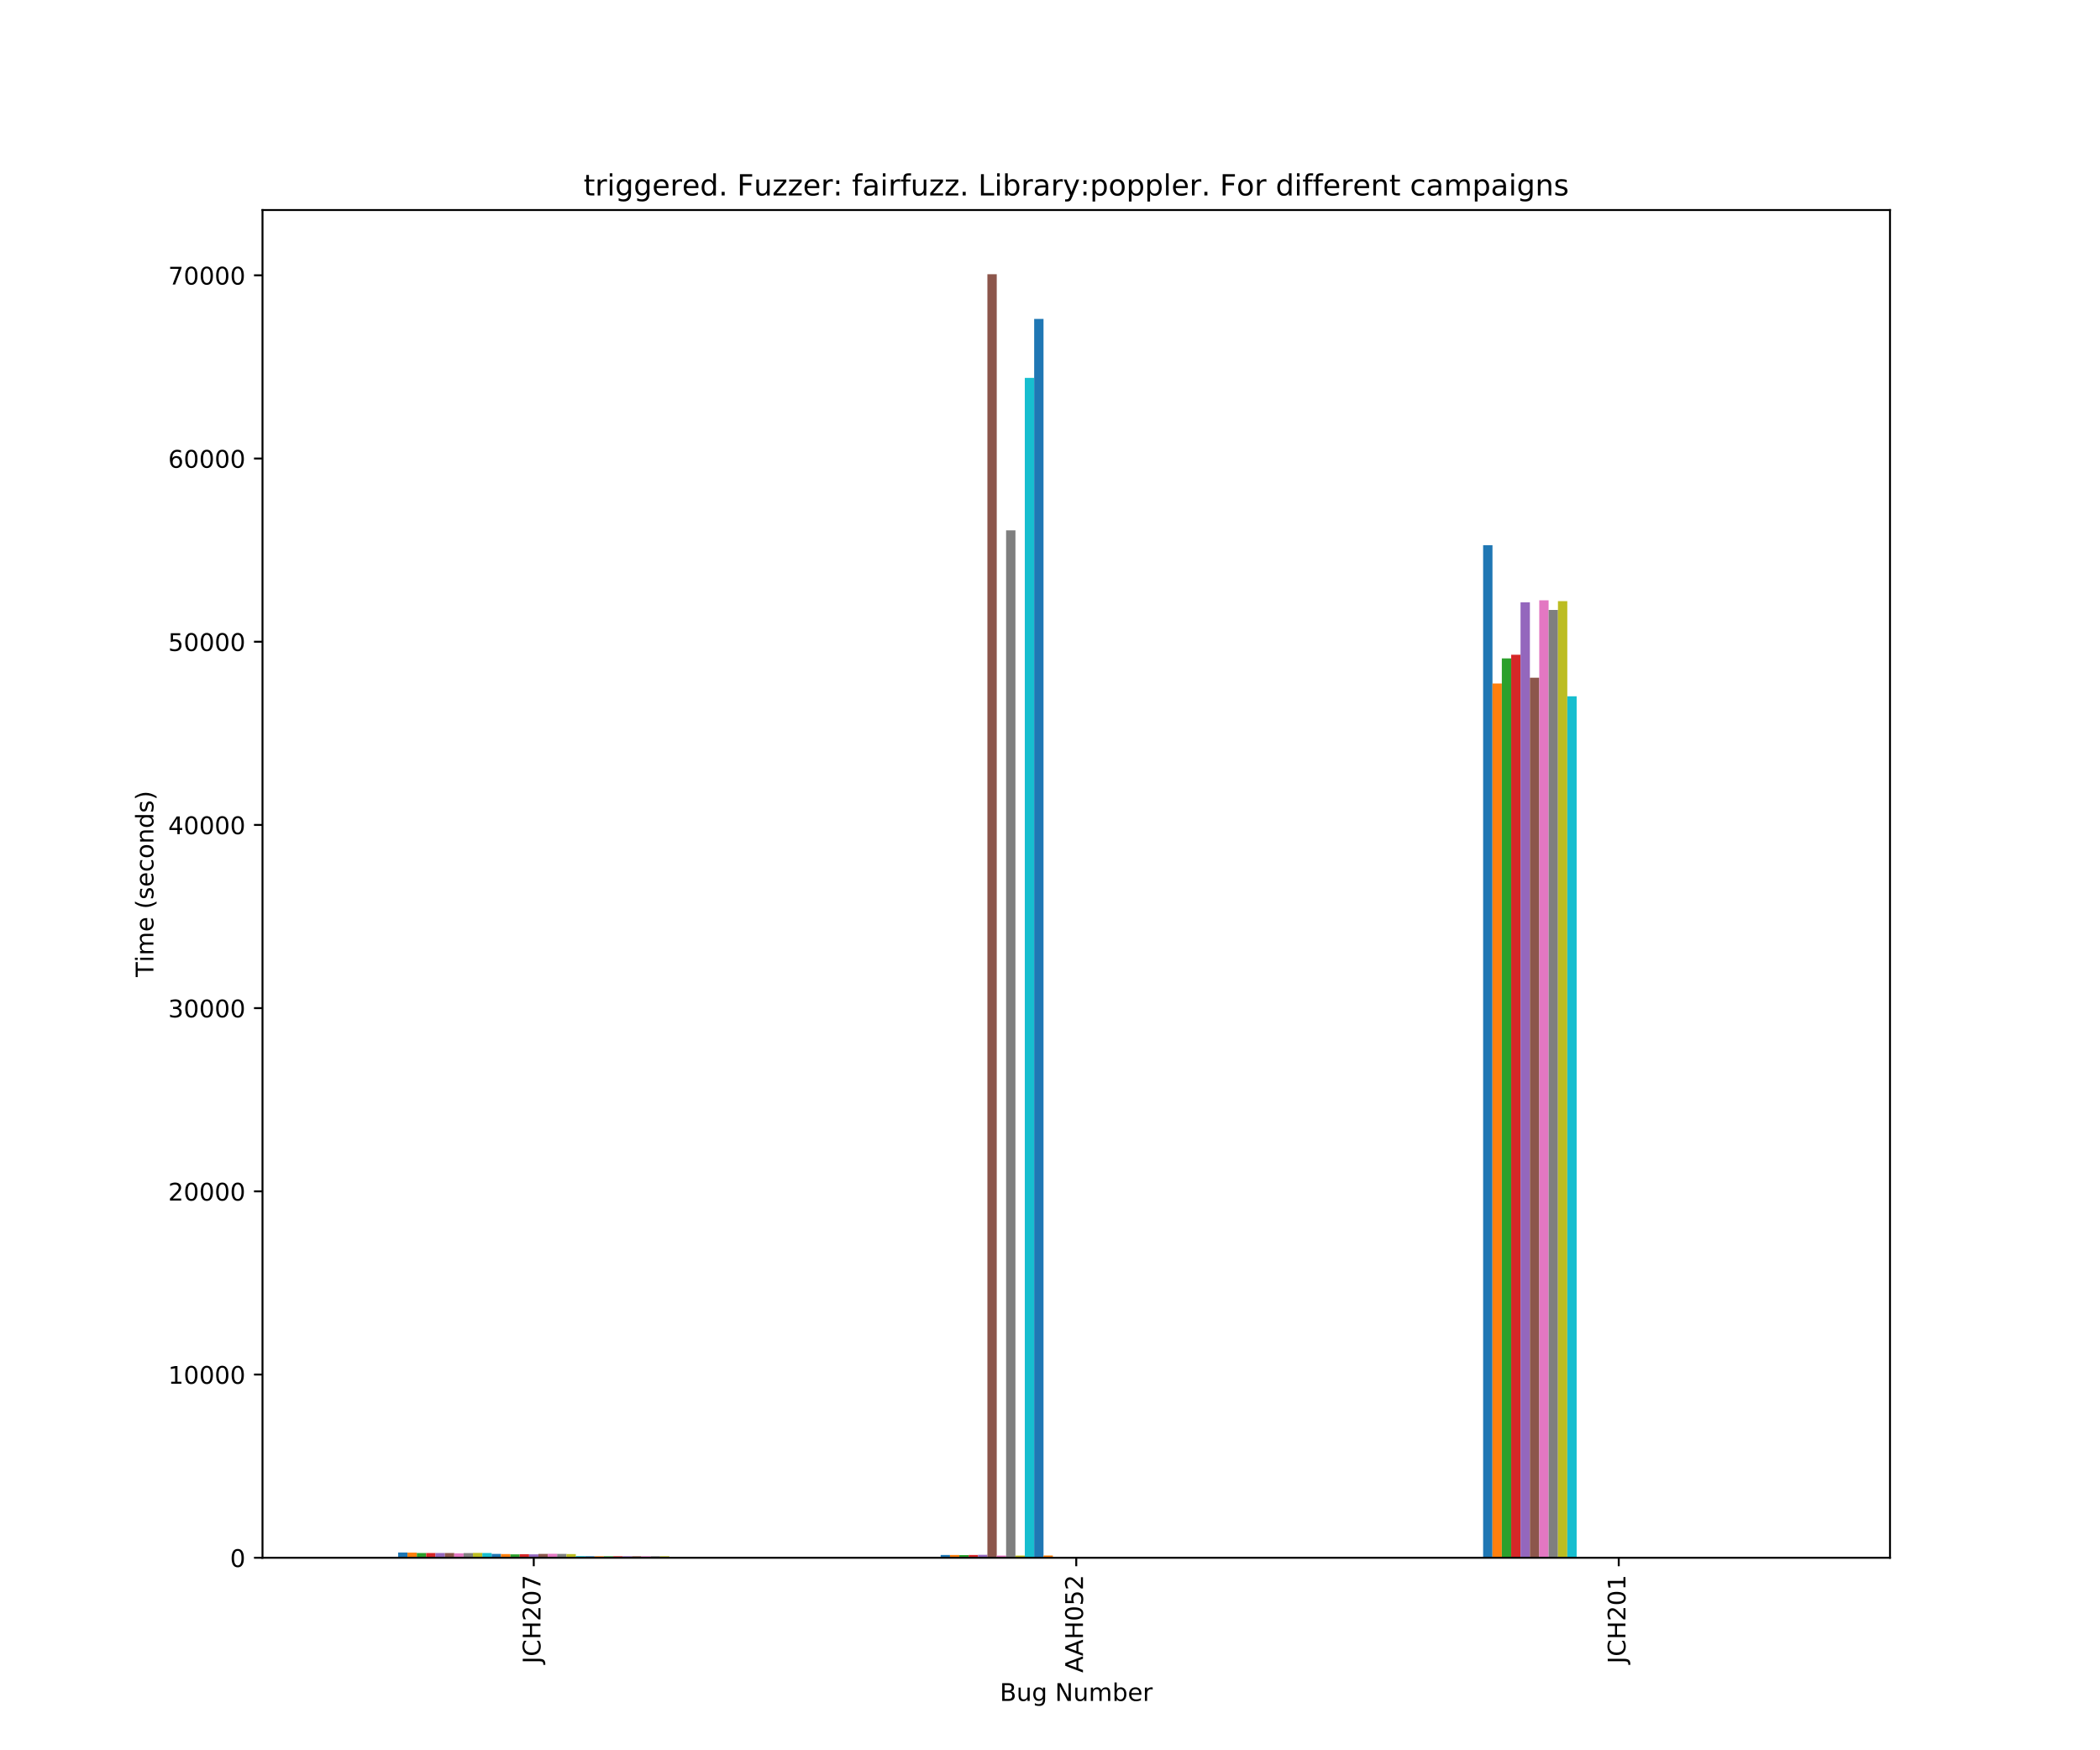 <?xml version="1.0" encoding="utf-8" standalone="no"?>
<!DOCTYPE svg PUBLIC "-//W3C//DTD SVG 1.1//EN"
  "http://www.w3.org/Graphics/SVG/1.1/DTD/svg11.dtd">
<!-- Created with matplotlib (https://matplotlib.org/) -->
<svg height="720pt" version="1.1" viewBox="0 0 864 720" width="864pt" xmlns="http://www.w3.org/2000/svg" xmlns:xlink="http://www.w3.org/1999/xlink">
 <defs>
  <style type="text/css">
*{stroke-linecap:butt;stroke-linejoin:round;}
  </style>
 </defs>
 <g id="figure_1">
  <g id="patch_1">
   <path d="M 0 720 
L 864 720 
L 864 0 
L 0 0 
z
" style="fill:#ffffff;"/>
  </g>
  <g id="axes_1">
   <g id="patch_2">
    <path d="M 108 640.8 
L 777.6 640.8 
L 777.6 86.4 
L 108 86.4 
z
" style="fill:#ffffff;"/>
   </g>
   <g id="patch_3">
    <path clip-path="url(#p540e328b93)" d="M 163.8 640.8 
L 167.648 640.8 
L 167.648 638.652 
L 163.8 638.652 
z
" style="fill:#1f77b4;"/>
   </g>
   <g id="patch_4">
    <path clip-path="url(#p540e328b93)" d="M 387 640.8 
L 390.848 640.8 
L 390.848 639.67 
L 387 639.67 
z
" style="fill:#1f77b4;"/>
   </g>
   <g id="patch_5">
    <path clip-path="url(#p540e328b93)" d="M 610.2 640.8 
L 614.048 640.8 
L 614.048 224.263 
L 610.2 224.263 
z
" style="fill:#1f77b4;"/>
   </g>
   <g id="patch_6">
    <path clip-path="url(#p540e328b93)" d="M 167.648 640.8 
L 171.497 640.8 
L 171.497 638.69 
L 167.648 638.69 
z
" style="fill:#ff7f0e;"/>
   </g>
   <g id="patch_7">
    <path clip-path="url(#p540e328b93)" d="M 390.848 640.8 
L 394.697 640.8 
L 394.697 639.67 
L 390.848 639.67 
z
" style="fill:#ff7f0e;"/>
   </g>
   <g id="patch_8">
    <path clip-path="url(#p540e328b93)" d="M 614.048 640.8 
L 617.897 640.8 
L 617.897 281.163 
L 614.048 281.163 
z
" style="fill:#ff7f0e;"/>
   </g>
   <g id="patch_9">
    <path clip-path="url(#p540e328b93)" d="M 171.497 640.8 
L 175.345 640.8 
L 175.345 638.841 
L 171.497 638.841 
z
" style="fill:#2ca02c;"/>
   </g>
   <g id="patch_10">
    <path clip-path="url(#p540e328b93)" d="M 394.697 640.8 
L 398.545 640.8 
L 398.545 639.707 
L 394.697 639.707 
z
" style="fill:#2ca02c;"/>
   </g>
   <g id="patch_11">
    <path clip-path="url(#p540e328b93)" d="M 617.897 640.8 
L 621.745 640.8 
L 621.745 270.838 
L 617.897 270.838 
z
" style="fill:#2ca02c;"/>
   </g>
   <g id="patch_12">
    <path clip-path="url(#p540e328b93)" d="M 175.345 640.8 
L 179.193 640.8 
L 179.193 638.841 
L 175.345 638.841 
z
" style="fill:#d62728;"/>
   </g>
   <g id="patch_13">
    <path clip-path="url(#p540e328b93)" d="M 398.545 640.8 
L 402.393 640.8 
L 402.393 639.67 
L 398.545 639.67 
z
" style="fill:#d62728;"/>
   </g>
   <g id="patch_14">
    <path clip-path="url(#p540e328b93)" d="M 621.745 640.8 
L 625.593 640.8 
L 625.593 269.331 
L 621.745 269.331 
z
" style="fill:#d62728;"/>
   </g>
   <g id="patch_15">
    <path clip-path="url(#p540e328b93)" d="M 179.193 640.8 
L 183.041 640.8 
L 183.041 638.841 
L 179.193 638.841 
z
" style="fill:#9467bd;"/>
   </g>
   <g id="patch_16">
    <path clip-path="url(#p540e328b93)" d="M 402.393 640.8 
L 406.241 640.8 
L 406.241 639.594 
L 402.393 639.594 
z
" style="fill:#9467bd;"/>
   </g>
   <g id="patch_17">
    <path clip-path="url(#p540e328b93)" d="M 625.593 640.8 
L 629.441 640.8 
L 629.441 247.777 
L 625.593 247.777 
z
" style="fill:#9467bd;"/>
   </g>
   <g id="patch_18">
    <path clip-path="url(#p540e328b93)" d="M 183.041 640.8 
L 186.89 640.8 
L 186.89 638.841 
L 183.041 638.841 
z
" style="fill:#8c564b;"/>
   </g>
   <g id="patch_19">
    <path clip-path="url(#p540e328b93)" d="M 406.241 640.8 
L 410.09 640.8 
L 410.09 112.8 
L 406.241 112.8 
z
" style="fill:#8c564b;"/>
   </g>
   <g id="patch_20">
    <path clip-path="url(#p540e328b93)" d="M 629.441 640.8 
L 633.29 640.8 
L 633.29 278.789 
L 629.441 278.789 
z
" style="fill:#8c564b;"/>
   </g>
   <g id="patch_21">
    <path clip-path="url(#p540e328b93)" d="M 186.89 640.8 
L 190.738 640.8 
L 190.738 638.991 
L 186.89 638.991 
z
" style="fill:#e377c2;"/>
   </g>
   <g id="patch_22">
    <path clip-path="url(#p540e328b93)" d="M 410.09 640.8 
L 413.938 640.8 
L 413.938 639.896 
L 410.09 639.896 
z
" style="fill:#e377c2;"/>
   </g>
   <g id="patch_23">
    <path clip-path="url(#p540e328b93)" d="M 633.29 640.8 
L 637.138 640.8 
L 637.138 246.948 
L 633.29 246.948 
z
" style="fill:#e377c2;"/>
   </g>
   <g id="patch_24">
    <path clip-path="url(#p540e328b93)" d="M 190.738 640.8 
L 194.586 640.8 
L 194.586 638.878 
L 190.738 638.878 
z
" style="fill:#7f7f7f;"/>
   </g>
   <g id="patch_25">
    <path clip-path="url(#p540e328b93)" d="M 413.938 640.8 
L 417.786 640.8 
L 417.786 218.159 
L 413.938 218.159 
z
" style="fill:#7f7f7f;"/>
   </g>
   <g id="patch_26">
    <path clip-path="url(#p540e328b93)" d="M 637.138 640.8 
L 640.986 640.8 
L 640.986 250.904 
L 637.138 250.904 
z
" style="fill:#7f7f7f;"/>
   </g>
   <g id="patch_27">
    <path clip-path="url(#p540e328b93)" d="M 194.586 640.8 
L 198.434 640.8 
L 198.434 638.803 
L 194.586 638.803 
z
" style="fill:#bcbd22;"/>
   </g>
   <g id="patch_28">
    <path clip-path="url(#p540e328b93)" d="M 417.786 640.8 
L 421.634 640.8 
L 421.634 639.896 
L 417.786 639.896 
z
" style="fill:#bcbd22;"/>
   </g>
   <g id="patch_29">
    <path clip-path="url(#p540e328b93)" d="M 640.986 640.8 
L 644.834 640.8 
L 644.834 247.287 
L 640.986 247.287 
z
" style="fill:#bcbd22;"/>
   </g>
   <g id="patch_30">
    <path clip-path="url(#p540e328b93)" d="M 198.434 640.8 
L 202.283 640.8 
L 202.283 638.841 
L 198.434 638.841 
z
" style="fill:#17becf;"/>
   </g>
   <g id="patch_31">
    <path clip-path="url(#p540e328b93)" d="M 421.634 640.8 
L 425.483 640.8 
L 425.483 155.456 
L 421.634 155.456 
z
" style="fill:#17becf;"/>
   </g>
   <g id="patch_32">
    <path clip-path="url(#p540e328b93)" d="M 644.834 640.8 
L 648.683 640.8 
L 648.683 286.439 
L 644.834 286.439 
z
" style="fill:#17becf;"/>
   </g>
   <g id="patch_33">
    <path clip-path="url(#p540e328b93)" d="M 202.283 640.8 
L 206.131 640.8 
L 206.131 639.217 
L 202.283 639.217 
z
" style="fill:#1f77b4;"/>
   </g>
   <g id="patch_34">
    <path clip-path="url(#p540e328b93)" d="M 425.483 640.8 
L 429.331 640.8 
L 429.331 131.189 
L 425.483 131.189 
z
" style="fill:#1f77b4;"/>
   </g>
   <g id="patch_35">
    <path clip-path="url(#p540e328b93)" d="M 648.683 640.8 
L 652.531 640.8 
L 652.531 640.8 
L 648.683 640.8 
z
" style="fill:#1f77b4;"/>
   </g>
   <g id="patch_36">
    <path clip-path="url(#p540e328b93)" d="M 206.131 640.8 
L 209.979 640.8 
L 209.979 639.293 
L 206.131 639.293 
z
" style="fill:#ff7f0e;"/>
   </g>
   <g id="patch_37">
    <path clip-path="url(#p540e328b93)" d="M 429.331 640.8 
L 433.179 640.8 
L 433.179 639.858 
L 429.331 639.858 
z
" style="fill:#ff7f0e;"/>
   </g>
   <g id="patch_38">
    <path clip-path="url(#p540e328b93)" d="M 652.531 640.8 
L 656.379 640.8 
L 656.379 640.8 
L 652.531 640.8 
z
" style="fill:#ff7f0e;"/>
   </g>
   <g id="patch_39">
    <path clip-path="url(#p540e328b93)" d="M 209.979 640.8 
L 213.828 640.8 
L 213.828 639.406 
L 209.979 639.406 
z
" style="fill:#2ca02c;"/>
   </g>
   <g id="patch_40">
    <path clip-path="url(#p540e328b93)" d="M 433.179 640.8 
L 437.028 640.8 
L 437.028 640.8 
L 433.179 640.8 
z
" style="fill:#2ca02c;"/>
   </g>
   <g id="patch_41">
    <path clip-path="url(#p540e328b93)" d="M 656.379 640.8 
L 660.228 640.8 
L 660.228 640.8 
L 656.379 640.8 
z
" style="fill:#2ca02c;"/>
   </g>
   <g id="patch_42">
    <path clip-path="url(#p540e328b93)" d="M 213.828 640.8 
L 217.676 640.8 
L 217.676 639.33 
L 213.828 639.33 
z
" style="fill:#d62728;"/>
   </g>
   <g id="patch_43">
    <path clip-path="url(#p540e328b93)" d="M 437.028 640.8 
L 440.876 640.8 
L 440.876 640.8 
L 437.028 640.8 
z
" style="fill:#d62728;"/>
   </g>
   <g id="patch_44">
    <path clip-path="url(#p540e328b93)" d="M 660.228 640.8 
L 664.076 640.8 
L 664.076 640.8 
L 660.228 640.8 
z
" style="fill:#d62728;"/>
   </g>
   <g id="patch_45">
    <path clip-path="url(#p540e328b93)" d="M 217.676 640.8 
L 221.524 640.8 
L 221.524 639.406 
L 217.676 639.406 
z
" style="fill:#9467bd;"/>
   </g>
   <g id="patch_46">
    <path clip-path="url(#p540e328b93)" d="M 440.876 640.8 
L 444.724 640.8 
L 444.724 640.8 
L 440.876 640.8 
z
" style="fill:#9467bd;"/>
   </g>
   <g id="patch_47">
    <path clip-path="url(#p540e328b93)" d="M 664.076 640.8 
L 667.924 640.8 
L 667.924 640.8 
L 664.076 640.8 
z
" style="fill:#9467bd;"/>
   </g>
   <g id="patch_48">
    <path clip-path="url(#p540e328b93)" d="M 221.524 640.8 
L 225.372 640.8 
L 225.372 639.217 
L 221.524 639.217 
z
" style="fill:#8c564b;"/>
   </g>
   <g id="patch_49">
    <path clip-path="url(#p540e328b93)" d="M 444.724 640.8 
L 448.572 640.8 
L 448.572 640.8 
L 444.724 640.8 
z
" style="fill:#8c564b;"/>
   </g>
   <g id="patch_50">
    <path clip-path="url(#p540e328b93)" d="M 667.924 640.8 
L 671.772 640.8 
L 671.772 640.8 
L 667.924 640.8 
z
" style="fill:#8c564b;"/>
   </g>
   <g id="patch_51">
    <path clip-path="url(#p540e328b93)" d="M 225.372 640.8 
L 229.221 640.8 
L 229.221 639.18 
L 225.372 639.18 
z
" style="fill:#e377c2;"/>
   </g>
   <g id="patch_52">
    <path clip-path="url(#p540e328b93)" d="M 448.572 640.8 
L 452.421 640.8 
L 452.421 640.8 
L 448.572 640.8 
z
" style="fill:#e377c2;"/>
   </g>
   <g id="patch_53">
    <path clip-path="url(#p540e328b93)" d="M 671.772 640.8 
L 675.621 640.8 
L 675.621 640.8 
L 671.772 640.8 
z
" style="fill:#e377c2;"/>
   </g>
   <g id="patch_54">
    <path clip-path="url(#p540e328b93)" d="M 229.221 640.8 
L 233.069 640.8 
L 233.069 639.217 
L 229.221 639.217 
z
" style="fill:#7f7f7f;"/>
   </g>
   <g id="patch_55">
    <path clip-path="url(#p540e328b93)" d="M 452.421 640.8 
L 456.269 640.8 
L 456.269 640.8 
L 452.421 640.8 
z
" style="fill:#7f7f7f;"/>
   </g>
   <g id="patch_56">
    <path clip-path="url(#p540e328b93)" d="M 675.621 640.8 
L 679.469 640.8 
L 679.469 640.8 
L 675.621 640.8 
z
" style="fill:#7f7f7f;"/>
   </g>
   <g id="patch_57">
    <path clip-path="url(#p540e328b93)" d="M 233.069 640.8 
L 236.917 640.8 
L 236.917 639.293 
L 233.069 639.293 
z
" style="fill:#bcbd22;"/>
   </g>
   <g id="patch_58">
    <path clip-path="url(#p540e328b93)" d="M 456.269 640.8 
L 460.117 640.8 
L 460.117 640.8 
L 456.269 640.8 
z
" style="fill:#bcbd22;"/>
   </g>
   <g id="patch_59">
    <path clip-path="url(#p540e328b93)" d="M 679.469 640.8 
L 683.317 640.8 
L 683.317 640.8 
L 679.469 640.8 
z
" style="fill:#bcbd22;"/>
   </g>
   <g id="patch_60">
    <path clip-path="url(#p540e328b93)" d="M 236.917 640.8 
L 240.766 640.8 
L 240.766 640.122 
L 236.917 640.122 
z
" style="fill:#17becf;"/>
   </g>
   <g id="patch_61">
    <path clip-path="url(#p540e328b93)" d="M 460.117 640.8 
L 463.966 640.8 
L 463.966 640.8 
L 460.117 640.8 
z
" style="fill:#17becf;"/>
   </g>
   <g id="patch_62">
    <path clip-path="url(#p540e328b93)" d="M 683.317 640.8 
L 687.166 640.8 
L 687.166 640.8 
L 683.317 640.8 
z
" style="fill:#17becf;"/>
   </g>
   <g id="patch_63">
    <path clip-path="url(#p540e328b93)" d="M 240.766 640.8 
L 244.614 640.8 
L 244.614 640.159 
L 240.766 640.159 
z
" style="fill:#1f77b4;"/>
   </g>
   <g id="patch_64">
    <path clip-path="url(#p540e328b93)" d="M 463.966 640.8 
L 467.814 640.8 
L 467.814 640.8 
L 463.966 640.8 
z
" style="fill:#1f77b4;"/>
   </g>
   <g id="patch_65">
    <path clip-path="url(#p540e328b93)" d="M 687.166 640.8 
L 691.014 640.8 
L 691.014 640.8 
L 687.166 640.8 
z
" style="fill:#1f77b4;"/>
   </g>
   <g id="patch_66">
    <path clip-path="url(#p540e328b93)" d="M 244.614 640.8 
L 248.462 640.8 
L 248.462 640.159 
L 244.614 640.159 
z
" style="fill:#ff7f0e;"/>
   </g>
   <g id="patch_67">
    <path clip-path="url(#p540e328b93)" d="M 467.814 640.8 
L 471.662 640.8 
L 471.662 640.8 
L 467.814 640.8 
z
" style="fill:#ff7f0e;"/>
   </g>
   <g id="patch_68">
    <path clip-path="url(#p540e328b93)" d="M 691.014 640.8 
L 694.862 640.8 
L 694.862 640.8 
L 691.014 640.8 
z
" style="fill:#ff7f0e;"/>
   </g>
   <g id="patch_69">
    <path clip-path="url(#p540e328b93)" d="M 248.462 640.8 
L 252.31 640.8 
L 252.31 640.197 
L 248.462 640.197 
z
" style="fill:#2ca02c;"/>
   </g>
   <g id="patch_70">
    <path clip-path="url(#p540e328b93)" d="M 471.662 640.8 
L 475.51 640.8 
L 475.51 640.8 
L 471.662 640.8 
z
" style="fill:#2ca02c;"/>
   </g>
   <g id="patch_71">
    <path clip-path="url(#p540e328b93)" d="M 694.862 640.8 
L 698.71 640.8 
L 698.71 640.8 
L 694.862 640.8 
z
" style="fill:#2ca02c;"/>
   </g>
   <g id="patch_72">
    <path clip-path="url(#p540e328b93)" d="M 252.31 640.8 
L 256.159 640.8 
L 256.159 640.159 
L 252.31 640.159 
z
" style="fill:#d62728;"/>
   </g>
   <g id="patch_73">
    <path clip-path="url(#p540e328b93)" d="M 475.51 640.8 
L 479.359 640.8 
L 479.359 640.8 
L 475.51 640.8 
z
" style="fill:#d62728;"/>
   </g>
   <g id="patch_74">
    <path clip-path="url(#p540e328b93)" d="M 698.71 640.8 
L 702.559 640.8 
L 702.559 640.8 
L 698.71 640.8 
z
" style="fill:#d62728;"/>
   </g>
   <g id="patch_75">
    <path clip-path="url(#p540e328b93)" d="M 256.159 640.8 
L 260.007 640.8 
L 260.007 640.159 
L 256.159 640.159 
z
" style="fill:#9467bd;"/>
   </g>
   <g id="patch_76">
    <path clip-path="url(#p540e328b93)" d="M 479.359 640.8 
L 483.207 640.8 
L 483.207 640.8 
L 479.359 640.8 
z
" style="fill:#9467bd;"/>
   </g>
   <g id="patch_77">
    <path clip-path="url(#p540e328b93)" d="M 702.559 640.8 
L 706.407 640.8 
L 706.407 640.8 
L 702.559 640.8 
z
" style="fill:#9467bd;"/>
   </g>
   <g id="patch_78">
    <path clip-path="url(#p540e328b93)" d="M 260.007 640.8 
L 263.855 640.8 
L 263.855 640.159 
L 260.007 640.159 
z
" style="fill:#8c564b;"/>
   </g>
   <g id="patch_79">
    <path clip-path="url(#p540e328b93)" d="M 483.207 640.8 
L 487.055 640.8 
L 487.055 640.8 
L 483.207 640.8 
z
" style="fill:#8c564b;"/>
   </g>
   <g id="patch_80">
    <path clip-path="url(#p540e328b93)" d="M 706.407 640.8 
L 710.255 640.8 
L 710.255 640.8 
L 706.407 640.8 
z
" style="fill:#8c564b;"/>
   </g>
   <g id="patch_81">
    <path clip-path="url(#p540e328b93)" d="M 263.855 640.8 
L 267.703 640.8 
L 267.703 640.159 
L 263.855 640.159 
z
" style="fill:#e377c2;"/>
   </g>
   <g id="patch_82">
    <path clip-path="url(#p540e328b93)" d="M 487.055 640.8 
L 490.903 640.8 
L 490.903 640.8 
L 487.055 640.8 
z
" style="fill:#e377c2;"/>
   </g>
   <g id="patch_83">
    <path clip-path="url(#p540e328b93)" d="M 710.255 640.8 
L 714.103 640.8 
L 714.103 640.8 
L 710.255 640.8 
z
" style="fill:#e377c2;"/>
   </g>
   <g id="patch_84">
    <path clip-path="url(#p540e328b93)" d="M 267.703 640.8 
L 271.552 640.8 
L 271.552 640.159 
L 267.703 640.159 
z
" style="fill:#7f7f7f;"/>
   </g>
   <g id="patch_85">
    <path clip-path="url(#p540e328b93)" d="M 490.903 640.8 
L 494.752 640.8 
L 494.752 640.8 
L 490.903 640.8 
z
" style="fill:#7f7f7f;"/>
   </g>
   <g id="patch_86">
    <path clip-path="url(#p540e328b93)" d="M 714.103 640.8 
L 717.952 640.8 
L 717.952 640.8 
L 714.103 640.8 
z
" style="fill:#7f7f7f;"/>
   </g>
   <g id="patch_87">
    <path clip-path="url(#p540e328b93)" d="M 271.552 640.8 
L 275.4 640.8 
L 275.4 640.159 
L 271.552 640.159 
z
" style="fill:#bcbd22;"/>
   </g>
   <g id="patch_88">
    <path clip-path="url(#p540e328b93)" d="M 494.752 640.8 
L 498.6 640.8 
L 498.6 640.8 
L 494.752 640.8 
z
" style="fill:#bcbd22;"/>
   </g>
   <g id="patch_89">
    <path clip-path="url(#p540e328b93)" d="M 717.952 640.8 
L 721.8 640.8 
L 721.8 640.8 
L 717.952 640.8 
z
" style="fill:#bcbd22;"/>
   </g>
   <g id="matplotlib.axis_1">
    <g id="xtick_1">
     <g id="line2d_1">
      <defs>
       <path d="M 0 0 
L 0 3.5 
" id="ma0d5db855b" style="stroke:#000000;stroke-width:0.8;"/>
      </defs>
      <g>
       <use style="stroke:#000000;stroke-width:0.8;" x="219.6" xlink:href="#ma0d5db855b" y="640.8"/>
      </g>
     </g>
     <g id="text_1">
      <!-- JCH207 -->
      <defs>
       <path d="M 9.812 72.906 
L 19.672 72.906 
L 19.672 5.078 
Q 19.672 -8.109 14.672 -14.062 
Q 9.672 -20.016 -1.422 -20.016 
L -5.172 -20.016 
L -5.172 -11.719 
L -2.094 -11.719 
Q 4.438 -11.719 7.125 -8.047 
Q 9.812 -4.391 9.812 5.078 
z
" id="DejaVuSans-74"/>
       <path d="M 64.406 67.281 
L 64.406 56.891 
Q 59.422 61.531 53.781 63.812 
Q 48.141 66.109 41.797 66.109 
Q 29.297 66.109 22.656 58.469 
Q 16.016 50.828 16.016 36.375 
Q 16.016 21.969 22.656 14.328 
Q 29.297 6.688 41.797 6.688 
Q 48.141 6.688 53.781 8.984 
Q 59.422 11.281 64.406 15.922 
L 64.406 5.609 
Q 59.234 2.094 53.438 0.328 
Q 47.656 -1.422 41.219 -1.422 
Q 24.656 -1.422 15.125 8.703 
Q 5.609 18.844 5.609 36.375 
Q 5.609 53.953 15.125 64.078 
Q 24.656 74.219 41.219 74.219 
Q 47.75 74.219 53.531 72.484 
Q 59.328 70.75 64.406 67.281 
z
" id="DejaVuSans-67"/>
       <path d="M 9.812 72.906 
L 19.672 72.906 
L 19.672 43.016 
L 55.516 43.016 
L 55.516 72.906 
L 65.375 72.906 
L 65.375 0 
L 55.516 0 
L 55.516 34.719 
L 19.672 34.719 
L 19.672 0 
L 9.812 0 
z
" id="DejaVuSans-72"/>
       <path d="M 19.188 8.297 
L 53.609 8.297 
L 53.609 0 
L 7.328 0 
L 7.328 8.297 
Q 12.938 14.109 22.625 23.891 
Q 32.328 33.688 34.812 36.531 
Q 39.547 41.844 41.422 45.531 
Q 43.312 49.219 43.312 52.781 
Q 43.312 58.594 39.234 62.25 
Q 35.156 65.922 28.609 65.922 
Q 23.969 65.922 18.812 64.312 
Q 13.672 62.703 7.812 59.422 
L 7.812 69.391 
Q 13.766 71.781 18.938 73 
Q 24.125 74.219 28.422 74.219 
Q 39.75 74.219 46.484 68.547 
Q 53.219 62.891 53.219 53.422 
Q 53.219 48.922 51.531 44.891 
Q 49.859 40.875 45.406 35.406 
Q 44.188 33.984 37.641 27.219 
Q 31.109 20.453 19.188 8.297 
z
" id="DejaVuSans-50"/>
       <path d="M 31.781 66.406 
Q 24.172 66.406 20.328 58.906 
Q 16.5 51.422 16.5 36.375 
Q 16.5 21.391 20.328 13.891 
Q 24.172 6.391 31.781 6.391 
Q 39.453 6.391 43.281 13.891 
Q 47.125 21.391 47.125 36.375 
Q 47.125 51.422 43.281 58.906 
Q 39.453 66.406 31.781 66.406 
z
M 31.781 74.219 
Q 44.047 74.219 50.516 64.516 
Q 56.984 54.828 56.984 36.375 
Q 56.984 17.969 50.516 8.266 
Q 44.047 -1.422 31.781 -1.422 
Q 19.531 -1.422 13.062 8.266 
Q 6.594 17.969 6.594 36.375 
Q 6.594 54.828 13.062 64.516 
Q 19.531 74.219 31.781 74.219 
z
" id="DejaVuSans-48"/>
       <path d="M 8.203 72.906 
L 55.078 72.906 
L 55.078 68.703 
L 28.609 0 
L 18.312 0 
L 43.219 64.594 
L 8.203 64.594 
z
" id="DejaVuSans-55"/>
      </defs>
      <g transform="translate(222.359 684.341)rotate(-90)scale(0.1 -0.1)">
       <use xlink:href="#DejaVuSans-74"/>
       <use x="29.492" xlink:href="#DejaVuSans-67"/>
       <use x="99.316" xlink:href="#DejaVuSans-72"/>
       <use x="174.512" xlink:href="#DejaVuSans-50"/>
       <use x="238.135" xlink:href="#DejaVuSans-48"/>
       <use x="301.758" xlink:href="#DejaVuSans-55"/>
      </g>
     </g>
    </g>
    <g id="xtick_2">
     <g id="line2d_2">
      <g>
       <use style="stroke:#000000;stroke-width:0.8;" x="442.8" xlink:href="#ma0d5db855b" y="640.8"/>
      </g>
     </g>
     <g id="text_2">
      <!-- AAH052 -->
      <defs>
       <path d="M 34.188 63.188 
L 20.797 26.906 
L 47.609 26.906 
z
M 28.609 72.906 
L 39.797 72.906 
L 67.578 0 
L 57.328 0 
L 50.688 18.703 
L 17.828 18.703 
L 11.188 0 
L 0.781 0 
z
" id="DejaVuSans-65"/>
       <path d="M 10.797 72.906 
L 49.516 72.906 
L 49.516 64.594 
L 19.828 64.594 
L 19.828 46.734 
Q 21.969 47.469 24.109 47.828 
Q 26.266 48.188 28.422 48.188 
Q 40.625 48.188 47.75 41.5 
Q 54.891 34.812 54.891 23.391 
Q 54.891 11.625 47.562 5.094 
Q 40.234 -1.422 26.906 -1.422 
Q 22.312 -1.422 17.547 -0.641 
Q 12.797 0.141 7.719 1.703 
L 7.719 11.625 
Q 12.109 9.234 16.797 8.062 
Q 21.484 6.891 26.703 6.891 
Q 35.156 6.891 40.078 11.328 
Q 45.016 15.766 45.016 23.391 
Q 45.016 31 40.078 35.438 
Q 35.156 39.891 26.703 39.891 
Q 22.75 39.891 18.812 39.016 
Q 14.891 38.141 10.797 36.281 
z
" id="DejaVuSans-53"/>
      </defs>
      <g transform="translate(445.559 688.092)rotate(-90)scale(0.1 -0.1)">
       <use xlink:href="#DejaVuSans-65"/>
       <use x="68.439" xlink:href="#DejaVuSans-65"/>
       <use x="136.848" xlink:href="#DejaVuSans-72"/>
       <use x="212.043" xlink:href="#DejaVuSans-48"/>
       <use x="275.666" xlink:href="#DejaVuSans-53"/>
       <use x="339.289" xlink:href="#DejaVuSans-50"/>
      </g>
     </g>
    </g>
    <g id="xtick_3">
     <g id="line2d_3">
      <g>
       <use style="stroke:#000000;stroke-width:0.8;" x="666" xlink:href="#ma0d5db855b" y="640.8"/>
      </g>
     </g>
     <g id="text_3">
      <!-- JCH201 -->
      <defs>
       <path d="M 12.406 8.297 
L 28.516 8.297 
L 28.516 63.922 
L 10.984 60.406 
L 10.984 69.391 
L 28.422 72.906 
L 38.281 72.906 
L 38.281 8.297 
L 54.391 8.297 
L 54.391 0 
L 12.406 0 
z
" id="DejaVuSans-49"/>
      </defs>
      <g transform="translate(668.759 684.341)rotate(-90)scale(0.1 -0.1)">
       <use xlink:href="#DejaVuSans-74"/>
       <use x="29.492" xlink:href="#DejaVuSans-67"/>
       <use x="99.316" xlink:href="#DejaVuSans-72"/>
       <use x="174.512" xlink:href="#DejaVuSans-50"/>
       <use x="238.135" xlink:href="#DejaVuSans-48"/>
       <use x="301.758" xlink:href="#DejaVuSans-49"/>
      </g>
     </g>
    </g>
    <g id="text_4">
     <!-- Bug Number -->
     <defs>
      <path d="M 19.672 34.812 
L 19.672 8.109 
L 35.5 8.109 
Q 43.453 8.109 47.281 11.406 
Q 51.125 14.703 51.125 21.484 
Q 51.125 28.328 47.281 31.562 
Q 43.453 34.812 35.5 34.812 
z
M 19.672 64.797 
L 19.672 42.828 
L 34.281 42.828 
Q 41.5 42.828 45.031 45.531 
Q 48.578 48.25 48.578 53.812 
Q 48.578 59.328 45.031 62.062 
Q 41.5 64.797 34.281 64.797 
z
M 9.812 72.906 
L 35.016 72.906 
Q 46.297 72.906 52.391 68.219 
Q 58.5 63.531 58.5 54.891 
Q 58.5 48.188 55.375 44.234 
Q 52.25 40.281 46.188 39.312 
Q 53.469 37.75 57.5 32.781 
Q 61.531 27.828 61.531 20.406 
Q 61.531 10.641 54.891 5.312 
Q 48.25 0 35.984 0 
L 9.812 0 
z
" id="DejaVuSans-66"/>
      <path d="M 8.5 21.578 
L 8.5 54.688 
L 17.484 54.688 
L 17.484 21.922 
Q 17.484 14.156 20.5 10.266 
Q 23.531 6.391 29.594 6.391 
Q 36.859 6.391 41.078 11.031 
Q 45.312 15.672 45.312 23.688 
L 45.312 54.688 
L 54.297 54.688 
L 54.297 0 
L 45.312 0 
L 45.312 8.406 
Q 42.047 3.422 37.719 1 
Q 33.406 -1.422 27.688 -1.422 
Q 18.266 -1.422 13.375 4.438 
Q 8.5 10.297 8.5 21.578 
z
M 31.109 56 
z
" id="DejaVuSans-117"/>
      <path d="M 45.406 27.984 
Q 45.406 37.75 41.375 43.109 
Q 37.359 48.484 30.078 48.484 
Q 22.859 48.484 18.828 43.109 
Q 14.797 37.75 14.797 27.984 
Q 14.797 18.266 18.828 12.891 
Q 22.859 7.516 30.078 7.516 
Q 37.359 7.516 41.375 12.891 
Q 45.406 18.266 45.406 27.984 
z
M 54.391 6.781 
Q 54.391 -7.172 48.188 -13.984 
Q 42 -20.797 29.203 -20.797 
Q 24.469 -20.797 20.266 -20.094 
Q 16.062 -19.391 12.109 -17.922 
L 12.109 -9.188 
Q 16.062 -11.328 19.922 -12.344 
Q 23.781 -13.375 27.781 -13.375 
Q 36.625 -13.375 41.016 -8.766 
Q 45.406 -4.156 45.406 5.172 
L 45.406 9.625 
Q 42.625 4.781 38.281 2.391 
Q 33.938 0 27.875 0 
Q 17.828 0 11.672 7.656 
Q 5.516 15.328 5.516 27.984 
Q 5.516 40.672 11.672 48.328 
Q 17.828 56 27.875 56 
Q 33.938 56 38.281 53.609 
Q 42.625 51.219 45.406 46.391 
L 45.406 54.688 
L 54.391 54.688 
z
" id="DejaVuSans-103"/>
      <path id="DejaVuSans-32"/>
      <path d="M 9.812 72.906 
L 23.094 72.906 
L 55.422 11.922 
L 55.422 72.906 
L 64.984 72.906 
L 64.984 0 
L 51.703 0 
L 19.391 60.984 
L 19.391 0 
L 9.812 0 
z
" id="DejaVuSans-78"/>
      <path d="M 52 44.188 
Q 55.375 50.25 60.062 53.125 
Q 64.75 56 71.094 56 
Q 79.641 56 84.281 50.016 
Q 88.922 44.047 88.922 33.016 
L 88.922 0 
L 79.891 0 
L 79.891 32.719 
Q 79.891 40.578 77.094 44.375 
Q 74.312 48.188 68.609 48.188 
Q 61.625 48.188 57.562 43.547 
Q 53.516 38.922 53.516 30.906 
L 53.516 0 
L 44.484 0 
L 44.484 32.719 
Q 44.484 40.625 41.703 44.406 
Q 38.922 48.188 33.109 48.188 
Q 26.219 48.188 22.156 43.531 
Q 18.109 38.875 18.109 30.906 
L 18.109 0 
L 9.078 0 
L 9.078 54.688 
L 18.109 54.688 
L 18.109 46.188 
Q 21.188 51.219 25.484 53.609 
Q 29.781 56 35.688 56 
Q 41.656 56 45.828 52.969 
Q 50 49.953 52 44.188 
z
" id="DejaVuSans-109"/>
      <path d="M 48.688 27.297 
Q 48.688 37.203 44.609 42.844 
Q 40.531 48.484 33.406 48.484 
Q 26.266 48.484 22.188 42.844 
Q 18.109 37.203 18.109 27.297 
Q 18.109 17.391 22.188 11.75 
Q 26.266 6.109 33.406 6.109 
Q 40.531 6.109 44.609 11.75 
Q 48.688 17.391 48.688 27.297 
z
M 18.109 46.391 
Q 20.953 51.266 25.266 53.625 
Q 29.594 56 35.594 56 
Q 45.562 56 51.781 48.094 
Q 58.016 40.188 58.016 27.297 
Q 58.016 14.406 51.781 6.484 
Q 45.562 -1.422 35.594 -1.422 
Q 29.594 -1.422 25.266 0.953 
Q 20.953 3.328 18.109 8.203 
L 18.109 0 
L 9.078 0 
L 9.078 75.984 
L 18.109 75.984 
z
" id="DejaVuSans-98"/>
      <path d="M 56.203 29.594 
L 56.203 25.203 
L 14.891 25.203 
Q 15.484 15.922 20.484 11.062 
Q 25.484 6.203 34.422 6.203 
Q 39.594 6.203 44.453 7.469 
Q 49.312 8.734 54.109 11.281 
L 54.109 2.781 
Q 49.266 0.734 44.188 -0.344 
Q 39.109 -1.422 33.891 -1.422 
Q 20.797 -1.422 13.156 6.188 
Q 5.516 13.812 5.516 26.812 
Q 5.516 40.234 12.766 48.109 
Q 20.016 56 32.328 56 
Q 43.359 56 49.781 48.891 
Q 56.203 41.797 56.203 29.594 
z
M 47.219 32.234 
Q 47.125 39.594 43.094 43.984 
Q 39.062 48.391 32.422 48.391 
Q 24.906 48.391 20.391 44.141 
Q 15.875 39.891 15.188 32.172 
z
" id="DejaVuSans-101"/>
      <path d="M 41.109 46.297 
Q 39.594 47.172 37.812 47.578 
Q 36.031 48 33.891 48 
Q 26.266 48 22.188 43.047 
Q 18.109 38.094 18.109 28.812 
L 18.109 0 
L 9.078 0 
L 9.078 54.688 
L 18.109 54.688 
L 18.109 46.188 
Q 20.953 51.172 25.484 53.578 
Q 30.031 56 36.531 56 
Q 37.453 56 38.578 55.875 
Q 39.703 55.766 41.062 55.516 
z
" id="DejaVuSans-114"/>
     </defs>
     <g transform="translate(411.352 699.691)scale(0.1 -0.1)">
      <use xlink:href="#DejaVuSans-66"/>
      <use x="68.604" xlink:href="#DejaVuSans-117"/>
      <use x="131.982" xlink:href="#DejaVuSans-103"/>
      <use x="195.459" xlink:href="#DejaVuSans-32"/>
      <use x="227.246" xlink:href="#DejaVuSans-78"/>
      <use x="302.051" xlink:href="#DejaVuSans-117"/>
      <use x="365.43" xlink:href="#DejaVuSans-109"/>
      <use x="462.842" xlink:href="#DejaVuSans-98"/>
      <use x="526.318" xlink:href="#DejaVuSans-101"/>
      <use x="587.842" xlink:href="#DejaVuSans-114"/>
     </g>
    </g>
   </g>
   <g id="matplotlib.axis_2">
    <g id="ytick_1">
     <g id="line2d_4">
      <defs>
       <path d="M 0 0 
L -3.5 0 
" id="mefc93cefcb" style="stroke:#000000;stroke-width:0.8;"/>
      </defs>
      <g>
       <use style="stroke:#000000;stroke-width:0.8;" x="108" xlink:href="#mefc93cefcb" y="640.8"/>
      </g>
     </g>
     <g id="text_5">
      <!-- 0 -->
      <g transform="translate(94.638 644.599)scale(0.1 -0.1)">
       <use xlink:href="#DejaVuSans-48"/>
      </g>
     </g>
    </g>
    <g id="ytick_2">
     <g id="line2d_5">
      <g>
       <use style="stroke:#000000;stroke-width:0.8;" x="108" xlink:href="#mefc93cefcb" y="565.436"/>
      </g>
     </g>
     <g id="text_6">
      <!-- 10000 -->
      <g transform="translate(69.188 569.235)scale(0.1 -0.1)">
       <use xlink:href="#DejaVuSans-49"/>
       <use x="63.623" xlink:href="#DejaVuSans-48"/>
       <use x="127.246" xlink:href="#DejaVuSans-48"/>
       <use x="190.869" xlink:href="#DejaVuSans-48"/>
       <use x="254.492" xlink:href="#DejaVuSans-48"/>
      </g>
     </g>
    </g>
    <g id="ytick_3">
     <g id="line2d_6">
      <g>
       <use style="stroke:#000000;stroke-width:0.8;" x="108" xlink:href="#mefc93cefcb" y="490.072"/>
      </g>
     </g>
     <g id="text_7">
      <!-- 20000 -->
      <g transform="translate(69.188 493.871)scale(0.1 -0.1)">
       <use xlink:href="#DejaVuSans-50"/>
       <use x="63.623" xlink:href="#DejaVuSans-48"/>
       <use x="127.246" xlink:href="#DejaVuSans-48"/>
       <use x="190.869" xlink:href="#DejaVuSans-48"/>
       <use x="254.492" xlink:href="#DejaVuSans-48"/>
      </g>
     </g>
    </g>
    <g id="ytick_4">
     <g id="line2d_7">
      <g>
       <use style="stroke:#000000;stroke-width:0.8;" x="108" xlink:href="#mefc93cefcb" y="414.708"/>
      </g>
     </g>
     <g id="text_8">
      <!-- 30000 -->
      <defs>
       <path d="M 40.578 39.312 
Q 47.656 37.797 51.625 33 
Q 55.609 28.219 55.609 21.188 
Q 55.609 10.406 48.188 4.484 
Q 40.766 -1.422 27.094 -1.422 
Q 22.516 -1.422 17.656 -0.516 
Q 12.797 0.391 7.625 2.203 
L 7.625 11.719 
Q 11.719 9.328 16.594 8.109 
Q 21.484 6.891 26.812 6.891 
Q 36.078 6.891 40.938 10.547 
Q 45.797 14.203 45.797 21.188 
Q 45.797 27.641 41.281 31.266 
Q 36.766 34.906 28.719 34.906 
L 20.219 34.906 
L 20.219 43.016 
L 29.109 43.016 
Q 36.375 43.016 40.234 45.922 
Q 44.094 48.828 44.094 54.297 
Q 44.094 59.906 40.109 62.906 
Q 36.141 65.922 28.719 65.922 
Q 24.656 65.922 20.016 65.031 
Q 15.375 64.156 9.812 62.312 
L 9.812 71.094 
Q 15.438 72.656 20.344 73.438 
Q 25.25 74.219 29.594 74.219 
Q 40.828 74.219 47.359 69.109 
Q 53.906 64.016 53.906 55.328 
Q 53.906 49.266 50.438 45.094 
Q 46.969 40.922 40.578 39.312 
z
" id="DejaVuSans-51"/>
      </defs>
      <g transform="translate(69.188 418.507)scale(0.1 -0.1)">
       <use xlink:href="#DejaVuSans-51"/>
       <use x="63.623" xlink:href="#DejaVuSans-48"/>
       <use x="127.246" xlink:href="#DejaVuSans-48"/>
       <use x="190.869" xlink:href="#DejaVuSans-48"/>
       <use x="254.492" xlink:href="#DejaVuSans-48"/>
      </g>
     </g>
    </g>
    <g id="ytick_5">
     <g id="line2d_8">
      <g>
       <use style="stroke:#000000;stroke-width:0.8;" x="108" xlink:href="#mefc93cefcb" y="339.344"/>
      </g>
     </g>
     <g id="text_9">
      <!-- 40000 -->
      <defs>
       <path d="M 37.797 64.312 
L 12.891 25.391 
L 37.797 25.391 
z
M 35.203 72.906 
L 47.609 72.906 
L 47.609 25.391 
L 58.016 25.391 
L 58.016 17.188 
L 47.609 17.188 
L 47.609 0 
L 37.797 0 
L 37.797 17.188 
L 4.891 17.188 
L 4.891 26.703 
z
" id="DejaVuSans-52"/>
      </defs>
      <g transform="translate(69.188 343.143)scale(0.1 -0.1)">
       <use xlink:href="#DejaVuSans-52"/>
       <use x="63.623" xlink:href="#DejaVuSans-48"/>
       <use x="127.246" xlink:href="#DejaVuSans-48"/>
       <use x="190.869" xlink:href="#DejaVuSans-48"/>
       <use x="254.492" xlink:href="#DejaVuSans-48"/>
      </g>
     </g>
    </g>
    <g id="ytick_6">
     <g id="line2d_9">
      <g>
       <use style="stroke:#000000;stroke-width:0.8;" x="108" xlink:href="#mefc93cefcb" y="263.98"/>
      </g>
     </g>
     <g id="text_10">
      <!-- 50000 -->
      <g transform="translate(69.188 267.779)scale(0.1 -0.1)">
       <use xlink:href="#DejaVuSans-53"/>
       <use x="63.623" xlink:href="#DejaVuSans-48"/>
       <use x="127.246" xlink:href="#DejaVuSans-48"/>
       <use x="190.869" xlink:href="#DejaVuSans-48"/>
       <use x="254.492" xlink:href="#DejaVuSans-48"/>
      </g>
     </g>
    </g>
    <g id="ytick_7">
     <g id="line2d_10">
      <g>
       <use style="stroke:#000000;stroke-width:0.8;" x="108" xlink:href="#mefc93cefcb" y="188.616"/>
      </g>
     </g>
     <g id="text_11">
      <!-- 60000 -->
      <defs>
       <path d="M 33.016 40.375 
Q 26.375 40.375 22.484 35.828 
Q 18.609 31.297 18.609 23.391 
Q 18.609 15.531 22.484 10.953 
Q 26.375 6.391 33.016 6.391 
Q 39.656 6.391 43.531 10.953 
Q 47.406 15.531 47.406 23.391 
Q 47.406 31.297 43.531 35.828 
Q 39.656 40.375 33.016 40.375 
z
M 52.594 71.297 
L 52.594 62.312 
Q 48.875 64.062 45.094 64.984 
Q 41.312 65.922 37.594 65.922 
Q 27.828 65.922 22.672 59.328 
Q 17.531 52.734 16.797 39.406 
Q 19.672 43.656 24.016 45.922 
Q 28.375 48.188 33.594 48.188 
Q 44.578 48.188 50.953 41.516 
Q 57.328 34.859 57.328 23.391 
Q 57.328 12.156 50.688 5.359 
Q 44.047 -1.422 33.016 -1.422 
Q 20.359 -1.422 13.672 8.266 
Q 6.984 17.969 6.984 36.375 
Q 6.984 53.656 15.188 63.938 
Q 23.391 74.219 37.203 74.219 
Q 40.922 74.219 44.703 73.484 
Q 48.484 72.75 52.594 71.297 
z
" id="DejaVuSans-54"/>
      </defs>
      <g transform="translate(69.188 192.415)scale(0.1 -0.1)">
       <use xlink:href="#DejaVuSans-54"/>
       <use x="63.623" xlink:href="#DejaVuSans-48"/>
       <use x="127.246" xlink:href="#DejaVuSans-48"/>
       <use x="190.869" xlink:href="#DejaVuSans-48"/>
       <use x="254.492" xlink:href="#DejaVuSans-48"/>
      </g>
     </g>
    </g>
    <g id="ytick_8">
     <g id="line2d_11">
      <g>
       <use style="stroke:#000000;stroke-width:0.8;" x="108" xlink:href="#mefc93cefcb" y="113.252"/>
      </g>
     </g>
     <g id="text_12">
      <!-- 70000 -->
      <g transform="translate(69.188 117.051)scale(0.1 -0.1)">
       <use xlink:href="#DejaVuSans-55"/>
       <use x="63.623" xlink:href="#DejaVuSans-48"/>
       <use x="127.246" xlink:href="#DejaVuSans-48"/>
       <use x="190.869" xlink:href="#DejaVuSans-48"/>
       <use x="254.492" xlink:href="#DejaVuSans-48"/>
      </g>
     </g>
    </g>
    <g id="text_13">
     <!-- Time (seconds) -->
     <defs>
      <path d="M -0.297 72.906 
L 61.375 72.906 
L 61.375 64.594 
L 35.5 64.594 
L 35.5 0 
L 25.594 0 
L 25.594 64.594 
L -0.297 64.594 
z
" id="DejaVuSans-84"/>
      <path d="M 9.422 54.688 
L 18.406 54.688 
L 18.406 0 
L 9.422 0 
z
M 9.422 75.984 
L 18.406 75.984 
L 18.406 64.594 
L 9.422 64.594 
z
" id="DejaVuSans-105"/>
      <path d="M 31 75.875 
Q 24.469 64.656 21.281 53.656 
Q 18.109 42.672 18.109 31.391 
Q 18.109 20.125 21.312 9.062 
Q 24.516 -2 31 -13.188 
L 23.188 -13.188 
Q 15.875 -1.703 12.234 9.375 
Q 8.594 20.453 8.594 31.391 
Q 8.594 42.281 12.203 53.312 
Q 15.828 64.359 23.188 75.875 
z
" id="DejaVuSans-40"/>
      <path d="M 44.281 53.078 
L 44.281 44.578 
Q 40.484 46.531 36.375 47.5 
Q 32.281 48.484 27.875 48.484 
Q 21.188 48.484 17.844 46.438 
Q 14.5 44.391 14.5 40.281 
Q 14.5 37.156 16.891 35.375 
Q 19.281 33.594 26.516 31.984 
L 29.594 31.297 
Q 39.156 29.25 43.188 25.516 
Q 47.219 21.781 47.219 15.094 
Q 47.219 7.469 41.188 3.016 
Q 35.156 -1.422 24.609 -1.422 
Q 20.219 -1.422 15.453 -0.562 
Q 10.688 0.297 5.422 2 
L 5.422 11.281 
Q 10.406 8.688 15.234 7.391 
Q 20.062 6.109 24.812 6.109 
Q 31.156 6.109 34.562 8.281 
Q 37.984 10.453 37.984 14.406 
Q 37.984 18.062 35.516 20.016 
Q 33.062 21.969 24.703 23.781 
L 21.578 24.516 
Q 13.234 26.266 9.516 29.906 
Q 5.812 33.547 5.812 39.891 
Q 5.812 47.609 11.281 51.797 
Q 16.75 56 26.812 56 
Q 31.781 56 36.172 55.266 
Q 40.578 54.547 44.281 53.078 
z
" id="DejaVuSans-115"/>
      <path d="M 48.781 52.594 
L 48.781 44.188 
Q 44.969 46.297 41.141 47.344 
Q 37.312 48.391 33.406 48.391 
Q 24.656 48.391 19.812 42.844 
Q 14.984 37.312 14.984 27.297 
Q 14.984 17.281 19.812 11.734 
Q 24.656 6.203 33.406 6.203 
Q 37.312 6.203 41.141 7.25 
Q 44.969 8.297 48.781 10.406 
L 48.781 2.094 
Q 45.016 0.344 40.984 -0.531 
Q 36.969 -1.422 32.422 -1.422 
Q 20.062 -1.422 12.781 6.344 
Q 5.516 14.109 5.516 27.297 
Q 5.516 40.672 12.859 48.328 
Q 20.219 56 33.016 56 
Q 37.156 56 41.109 55.141 
Q 45.062 54.297 48.781 52.594 
z
" id="DejaVuSans-99"/>
      <path d="M 30.609 48.391 
Q 23.391 48.391 19.188 42.75 
Q 14.984 37.109 14.984 27.297 
Q 14.984 17.484 19.156 11.844 
Q 23.344 6.203 30.609 6.203 
Q 37.797 6.203 41.984 11.859 
Q 46.188 17.531 46.188 27.297 
Q 46.188 37.016 41.984 42.703 
Q 37.797 48.391 30.609 48.391 
z
M 30.609 56 
Q 42.328 56 49.016 48.375 
Q 55.719 40.766 55.719 27.297 
Q 55.719 13.875 49.016 6.219 
Q 42.328 -1.422 30.609 -1.422 
Q 18.844 -1.422 12.172 6.219 
Q 5.516 13.875 5.516 27.297 
Q 5.516 40.766 12.172 48.375 
Q 18.844 56 30.609 56 
z
" id="DejaVuSans-111"/>
      <path d="M 54.891 33.016 
L 54.891 0 
L 45.906 0 
L 45.906 32.719 
Q 45.906 40.484 42.875 44.328 
Q 39.844 48.188 33.797 48.188 
Q 26.516 48.188 22.312 43.547 
Q 18.109 38.922 18.109 30.906 
L 18.109 0 
L 9.078 0 
L 9.078 54.688 
L 18.109 54.688 
L 18.109 46.188 
Q 21.344 51.125 25.703 53.562 
Q 30.078 56 35.797 56 
Q 45.219 56 50.047 50.172 
Q 54.891 44.344 54.891 33.016 
z
" id="DejaVuSans-110"/>
      <path d="M 45.406 46.391 
L 45.406 75.984 
L 54.391 75.984 
L 54.391 0 
L 45.406 0 
L 45.406 8.203 
Q 42.578 3.328 38.25 0.953 
Q 33.938 -1.422 27.875 -1.422 
Q 17.969 -1.422 11.734 6.484 
Q 5.516 14.406 5.516 27.297 
Q 5.516 40.188 11.734 48.094 
Q 17.969 56 27.875 56 
Q 33.938 56 38.25 53.625 
Q 42.578 51.266 45.406 46.391 
z
M 14.797 27.297 
Q 14.797 17.391 18.875 11.75 
Q 22.953 6.109 30.078 6.109 
Q 37.203 6.109 41.297 11.75 
Q 45.406 17.391 45.406 27.297 
Q 45.406 37.203 41.297 42.844 
Q 37.203 48.484 30.078 48.484 
Q 22.953 48.484 18.875 42.844 
Q 14.797 37.203 14.797 27.297 
z
" id="DejaVuSans-100"/>
      <path d="M 8.016 75.875 
L 15.828 75.875 
Q 23.141 64.359 26.781 53.312 
Q 30.422 42.281 30.422 31.391 
Q 30.422 20.453 26.781 9.375 
Q 23.141 -1.703 15.828 -13.188 
L 8.016 -13.188 
Q 14.5 -2 17.703 9.062 
Q 20.906 20.125 20.906 31.391 
Q 20.906 42.672 17.703 53.656 
Q 14.5 64.656 8.016 75.875 
z
" id="DejaVuSans-41"/>
     </defs>
     <g transform="translate(63.108 401.916)rotate(-90)scale(0.1 -0.1)">
      <use xlink:href="#DejaVuSans-84"/>
      <use x="61.037" xlink:href="#DejaVuSans-105"/>
      <use x="88.82" xlink:href="#DejaVuSans-109"/>
      <use x="186.232" xlink:href="#DejaVuSans-101"/>
      <use x="247.756" xlink:href="#DejaVuSans-32"/>
      <use x="279.543" xlink:href="#DejaVuSans-40"/>
      <use x="318.557" xlink:href="#DejaVuSans-115"/>
      <use x="370.656" xlink:href="#DejaVuSans-101"/>
      <use x="432.18" xlink:href="#DejaVuSans-99"/>
      <use x="487.16" xlink:href="#DejaVuSans-111"/>
      <use x="548.342" xlink:href="#DejaVuSans-110"/>
      <use x="611.721" xlink:href="#DejaVuSans-100"/>
      <use x="675.197" xlink:href="#DejaVuSans-115"/>
      <use x="727.297" xlink:href="#DejaVuSans-41"/>
     </g>
    </g>
   </g>
   <g id="patch_90">
    <path d="M 108 640.8 
L 108 86.4 
" style="fill:none;stroke:#000000;stroke-linecap:square;stroke-linejoin:miter;stroke-width:0.8;"/>
   </g>
   <g id="patch_91">
    <path d="M 777.6 640.8 
L 777.6 86.4 
" style="fill:none;stroke:#000000;stroke-linecap:square;stroke-linejoin:miter;stroke-width:0.8;"/>
   </g>
   <g id="patch_92">
    <path d="M 108 640.8 
L 777.6 640.8 
" style="fill:none;stroke:#000000;stroke-linecap:square;stroke-linejoin:miter;stroke-width:0.8;"/>
   </g>
   <g id="patch_93">
    <path d="M 108 86.4 
L 777.6 86.4 
" style="fill:none;stroke:#000000;stroke-linecap:square;stroke-linejoin:miter;stroke-width:0.8;"/>
   </g>
   <g id="text_14">
    <!-- triggered. Fuzzer: fairfuzz. Library:poppler. For different campaigns -->
    <defs>
     <path d="M 18.312 70.219 
L 18.312 54.688 
L 36.812 54.688 
L 36.812 47.703 
L 18.312 47.703 
L 18.312 18.016 
Q 18.312 11.328 20.141 9.422 
Q 21.969 7.516 27.594 7.516 
L 36.812 7.516 
L 36.812 0 
L 27.594 0 
Q 17.188 0 13.234 3.875 
Q 9.281 7.766 9.281 18.016 
L 9.281 47.703 
L 2.688 47.703 
L 2.688 54.688 
L 9.281 54.688 
L 9.281 70.219 
z
" id="DejaVuSans-116"/>
     <path d="M 10.688 12.406 
L 21 12.406 
L 21 0 
L 10.688 0 
z
" id="DejaVuSans-46"/>
     <path d="M 9.812 72.906 
L 51.703 72.906 
L 51.703 64.594 
L 19.672 64.594 
L 19.672 43.109 
L 48.578 43.109 
L 48.578 34.812 
L 19.672 34.812 
L 19.672 0 
L 9.812 0 
z
" id="DejaVuSans-70"/>
     <path d="M 5.516 54.688 
L 48.188 54.688 
L 48.188 46.484 
L 14.406 7.172 
L 48.188 7.172 
L 48.188 0 
L 4.297 0 
L 4.297 8.203 
L 38.094 47.516 
L 5.516 47.516 
z
" id="DejaVuSans-122"/>
     <path d="M 11.719 12.406 
L 22.016 12.406 
L 22.016 0 
L 11.719 0 
z
M 11.719 51.703 
L 22.016 51.703 
L 22.016 39.312 
L 11.719 39.312 
z
" id="DejaVuSans-58"/>
     <path d="M 37.109 75.984 
L 37.109 68.5 
L 28.516 68.5 
Q 23.688 68.5 21.797 66.547 
Q 19.922 64.594 19.922 59.516 
L 19.922 54.688 
L 34.719 54.688 
L 34.719 47.703 
L 19.922 47.703 
L 19.922 0 
L 10.891 0 
L 10.891 47.703 
L 2.297 47.703 
L 2.297 54.688 
L 10.891 54.688 
L 10.891 58.5 
Q 10.891 67.625 15.141 71.797 
Q 19.391 75.984 28.609 75.984 
z
" id="DejaVuSans-102"/>
     <path d="M 34.281 27.484 
Q 23.391 27.484 19.188 25 
Q 14.984 22.516 14.984 16.5 
Q 14.984 11.719 18.141 8.906 
Q 21.297 6.109 26.703 6.109 
Q 34.188 6.109 38.703 11.406 
Q 43.219 16.703 43.219 25.484 
L 43.219 27.484 
z
M 52.203 31.203 
L 52.203 0 
L 43.219 0 
L 43.219 8.297 
Q 40.141 3.328 35.547 0.953 
Q 30.953 -1.422 24.312 -1.422 
Q 15.922 -1.422 10.953 3.297 
Q 6 8.016 6 15.922 
Q 6 25.141 12.172 29.828 
Q 18.359 34.516 30.609 34.516 
L 43.219 34.516 
L 43.219 35.406 
Q 43.219 41.609 39.141 45 
Q 35.062 48.391 27.688 48.391 
Q 23 48.391 18.547 47.266 
Q 14.109 46.141 10.016 43.891 
L 10.016 52.203 
Q 14.938 54.109 19.578 55.047 
Q 24.219 56 28.609 56 
Q 40.484 56 46.344 49.844 
Q 52.203 43.703 52.203 31.203 
z
" id="DejaVuSans-97"/>
     <path d="M 9.812 72.906 
L 19.672 72.906 
L 19.672 8.297 
L 55.172 8.297 
L 55.172 0 
L 9.812 0 
z
" id="DejaVuSans-76"/>
     <path d="M 32.172 -5.078 
Q 28.375 -14.844 24.75 -17.812 
Q 21.141 -20.797 15.094 -20.797 
L 7.906 -20.797 
L 7.906 -13.281 
L 13.188 -13.281 
Q 16.891 -13.281 18.938 -11.516 
Q 21 -9.766 23.484 -3.219 
L 25.094 0.875 
L 2.984 54.688 
L 12.5 54.688 
L 29.594 11.922 
L 46.688 54.688 
L 56.203 54.688 
z
" id="DejaVuSans-121"/>
     <path d="M 18.109 8.203 
L 18.109 -20.797 
L 9.078 -20.797 
L 9.078 54.688 
L 18.109 54.688 
L 18.109 46.391 
Q 20.953 51.266 25.266 53.625 
Q 29.594 56 35.594 56 
Q 45.562 56 51.781 48.094 
Q 58.016 40.188 58.016 27.297 
Q 58.016 14.406 51.781 6.484 
Q 45.562 -1.422 35.594 -1.422 
Q 29.594 -1.422 25.266 0.953 
Q 20.953 3.328 18.109 8.203 
z
M 48.688 27.297 
Q 48.688 37.203 44.609 42.844 
Q 40.531 48.484 33.406 48.484 
Q 26.266 48.484 22.188 42.844 
Q 18.109 37.203 18.109 27.297 
Q 18.109 17.391 22.188 11.75 
Q 26.266 6.109 33.406 6.109 
Q 40.531 6.109 44.609 11.75 
Q 48.688 17.391 48.688 27.297 
z
" id="DejaVuSans-112"/>
     <path d="M 9.422 75.984 
L 18.406 75.984 
L 18.406 0 
L 9.422 0 
z
" id="DejaVuSans-108"/>
    </defs>
    <g transform="translate(240.106 80.4)scale(0.12 -0.12)">
     <use xlink:href="#DejaVuSans-116"/>
     <use x="39.209" xlink:href="#DejaVuSans-114"/>
     <use x="80.322" xlink:href="#DejaVuSans-105"/>
     <use x="108.105" xlink:href="#DejaVuSans-103"/>
     <use x="171.582" xlink:href="#DejaVuSans-103"/>
     <use x="235.059" xlink:href="#DejaVuSans-101"/>
     <use x="296.582" xlink:href="#DejaVuSans-114"/>
     <use x="337.664" xlink:href="#DejaVuSans-101"/>
     <use x="399.188" xlink:href="#DejaVuSans-100"/>
     <use x="462.664" xlink:href="#DejaVuSans-46"/>
     <use x="494.451" xlink:href="#DejaVuSans-32"/>
     <use x="526.238" xlink:href="#DejaVuSans-70"/>
     <use x="583.68" xlink:href="#DejaVuSans-117"/>
     <use x="647.059" xlink:href="#DejaVuSans-122"/>
     <use x="699.549" xlink:href="#DejaVuSans-122"/>
     <use x="752.039" xlink:href="#DejaVuSans-101"/>
     <use x="813.562" xlink:href="#DejaVuSans-114"/>
     <use x="854.66" xlink:href="#DejaVuSans-58"/>
     <use x="888.352" xlink:href="#DejaVuSans-32"/>
     <use x="920.139" xlink:href="#DejaVuSans-102"/>
     <use x="955.344" xlink:href="#DejaVuSans-97"/>
     <use x="1016.623" xlink:href="#DejaVuSans-105"/>
     <use x="1044.406" xlink:href="#DejaVuSans-114"/>
     <use x="1085.52" xlink:href="#DejaVuSans-102"/>
     <use x="1120.725" xlink:href="#DejaVuSans-117"/>
     <use x="1184.104" xlink:href="#DejaVuSans-122"/>
     <use x="1236.594" xlink:href="#DejaVuSans-122"/>
     <use x="1289.084" xlink:href="#DejaVuSans-46"/>
     <use x="1320.871" xlink:href="#DejaVuSans-32"/>
     <use x="1352.658" xlink:href="#DejaVuSans-76"/>
     <use x="1408.371" xlink:href="#DejaVuSans-105"/>
     <use x="1436.154" xlink:href="#DejaVuSans-98"/>
     <use x="1499.631" xlink:href="#DejaVuSans-114"/>
     <use x="1540.744" xlink:href="#DejaVuSans-97"/>
     <use x="1602.023" xlink:href="#DejaVuSans-114"/>
     <use x="1643.137" xlink:href="#DejaVuSans-121"/>
     <use x="1702.207" xlink:href="#DejaVuSans-58"/>
     <use x="1735.898" xlink:href="#DejaVuSans-112"/>
     <use x="1799.375" xlink:href="#DejaVuSans-111"/>
     <use x="1860.557" xlink:href="#DejaVuSans-112"/>
     <use x="1924.033" xlink:href="#DejaVuSans-112"/>
     <use x="1987.51" xlink:href="#DejaVuSans-108"/>
     <use x="2015.293" xlink:href="#DejaVuSans-101"/>
     <use x="2076.816" xlink:href="#DejaVuSans-114"/>
     <use x="2117.789" xlink:href="#DejaVuSans-46"/>
     <use x="2149.576" xlink:href="#DejaVuSans-32"/>
     <use x="2181.363" xlink:href="#DejaVuSans-70"/>
     <use x="2238.836" xlink:href="#DejaVuSans-111"/>
     <use x="2300.018" xlink:href="#DejaVuSans-114"/>
     <use x="2341.131" xlink:href="#DejaVuSans-32"/>
     <use x="2372.918" xlink:href="#DejaVuSans-100"/>
     <use x="2436.395" xlink:href="#DejaVuSans-105"/>
     <use x="2464.178" xlink:href="#DejaVuSans-102"/>
     <use x="2499.383" xlink:href="#DejaVuSans-102"/>
     <use x="2534.588" xlink:href="#DejaVuSans-101"/>
     <use x="2596.111" xlink:href="#DejaVuSans-114"/>
     <use x="2637.193" xlink:href="#DejaVuSans-101"/>
     <use x="2698.717" xlink:href="#DejaVuSans-110"/>
     <use x="2762.096" xlink:href="#DejaVuSans-116"/>
     <use x="2801.305" xlink:href="#DejaVuSans-32"/>
     <use x="2833.092" xlink:href="#DejaVuSans-99"/>
     <use x="2888.072" xlink:href="#DejaVuSans-97"/>
     <use x="2949.352" xlink:href="#DejaVuSans-109"/>
     <use x="3046.764" xlink:href="#DejaVuSans-112"/>
     <use x="3110.24" xlink:href="#DejaVuSans-97"/>
     <use x="3171.52" xlink:href="#DejaVuSans-105"/>
     <use x="3199.303" xlink:href="#DejaVuSans-103"/>
     <use x="3262.779" xlink:href="#DejaVuSans-110"/>
     <use x="3326.158" xlink:href="#DejaVuSans-115"/>
    </g>
   </g>
  </g>
 </g>
 <defs>
  <clipPath id="p540e328b93">
   <rect height="554.4" width="669.6" x="108" y="86.4"/>
  </clipPath>
 </defs>
</svg>

